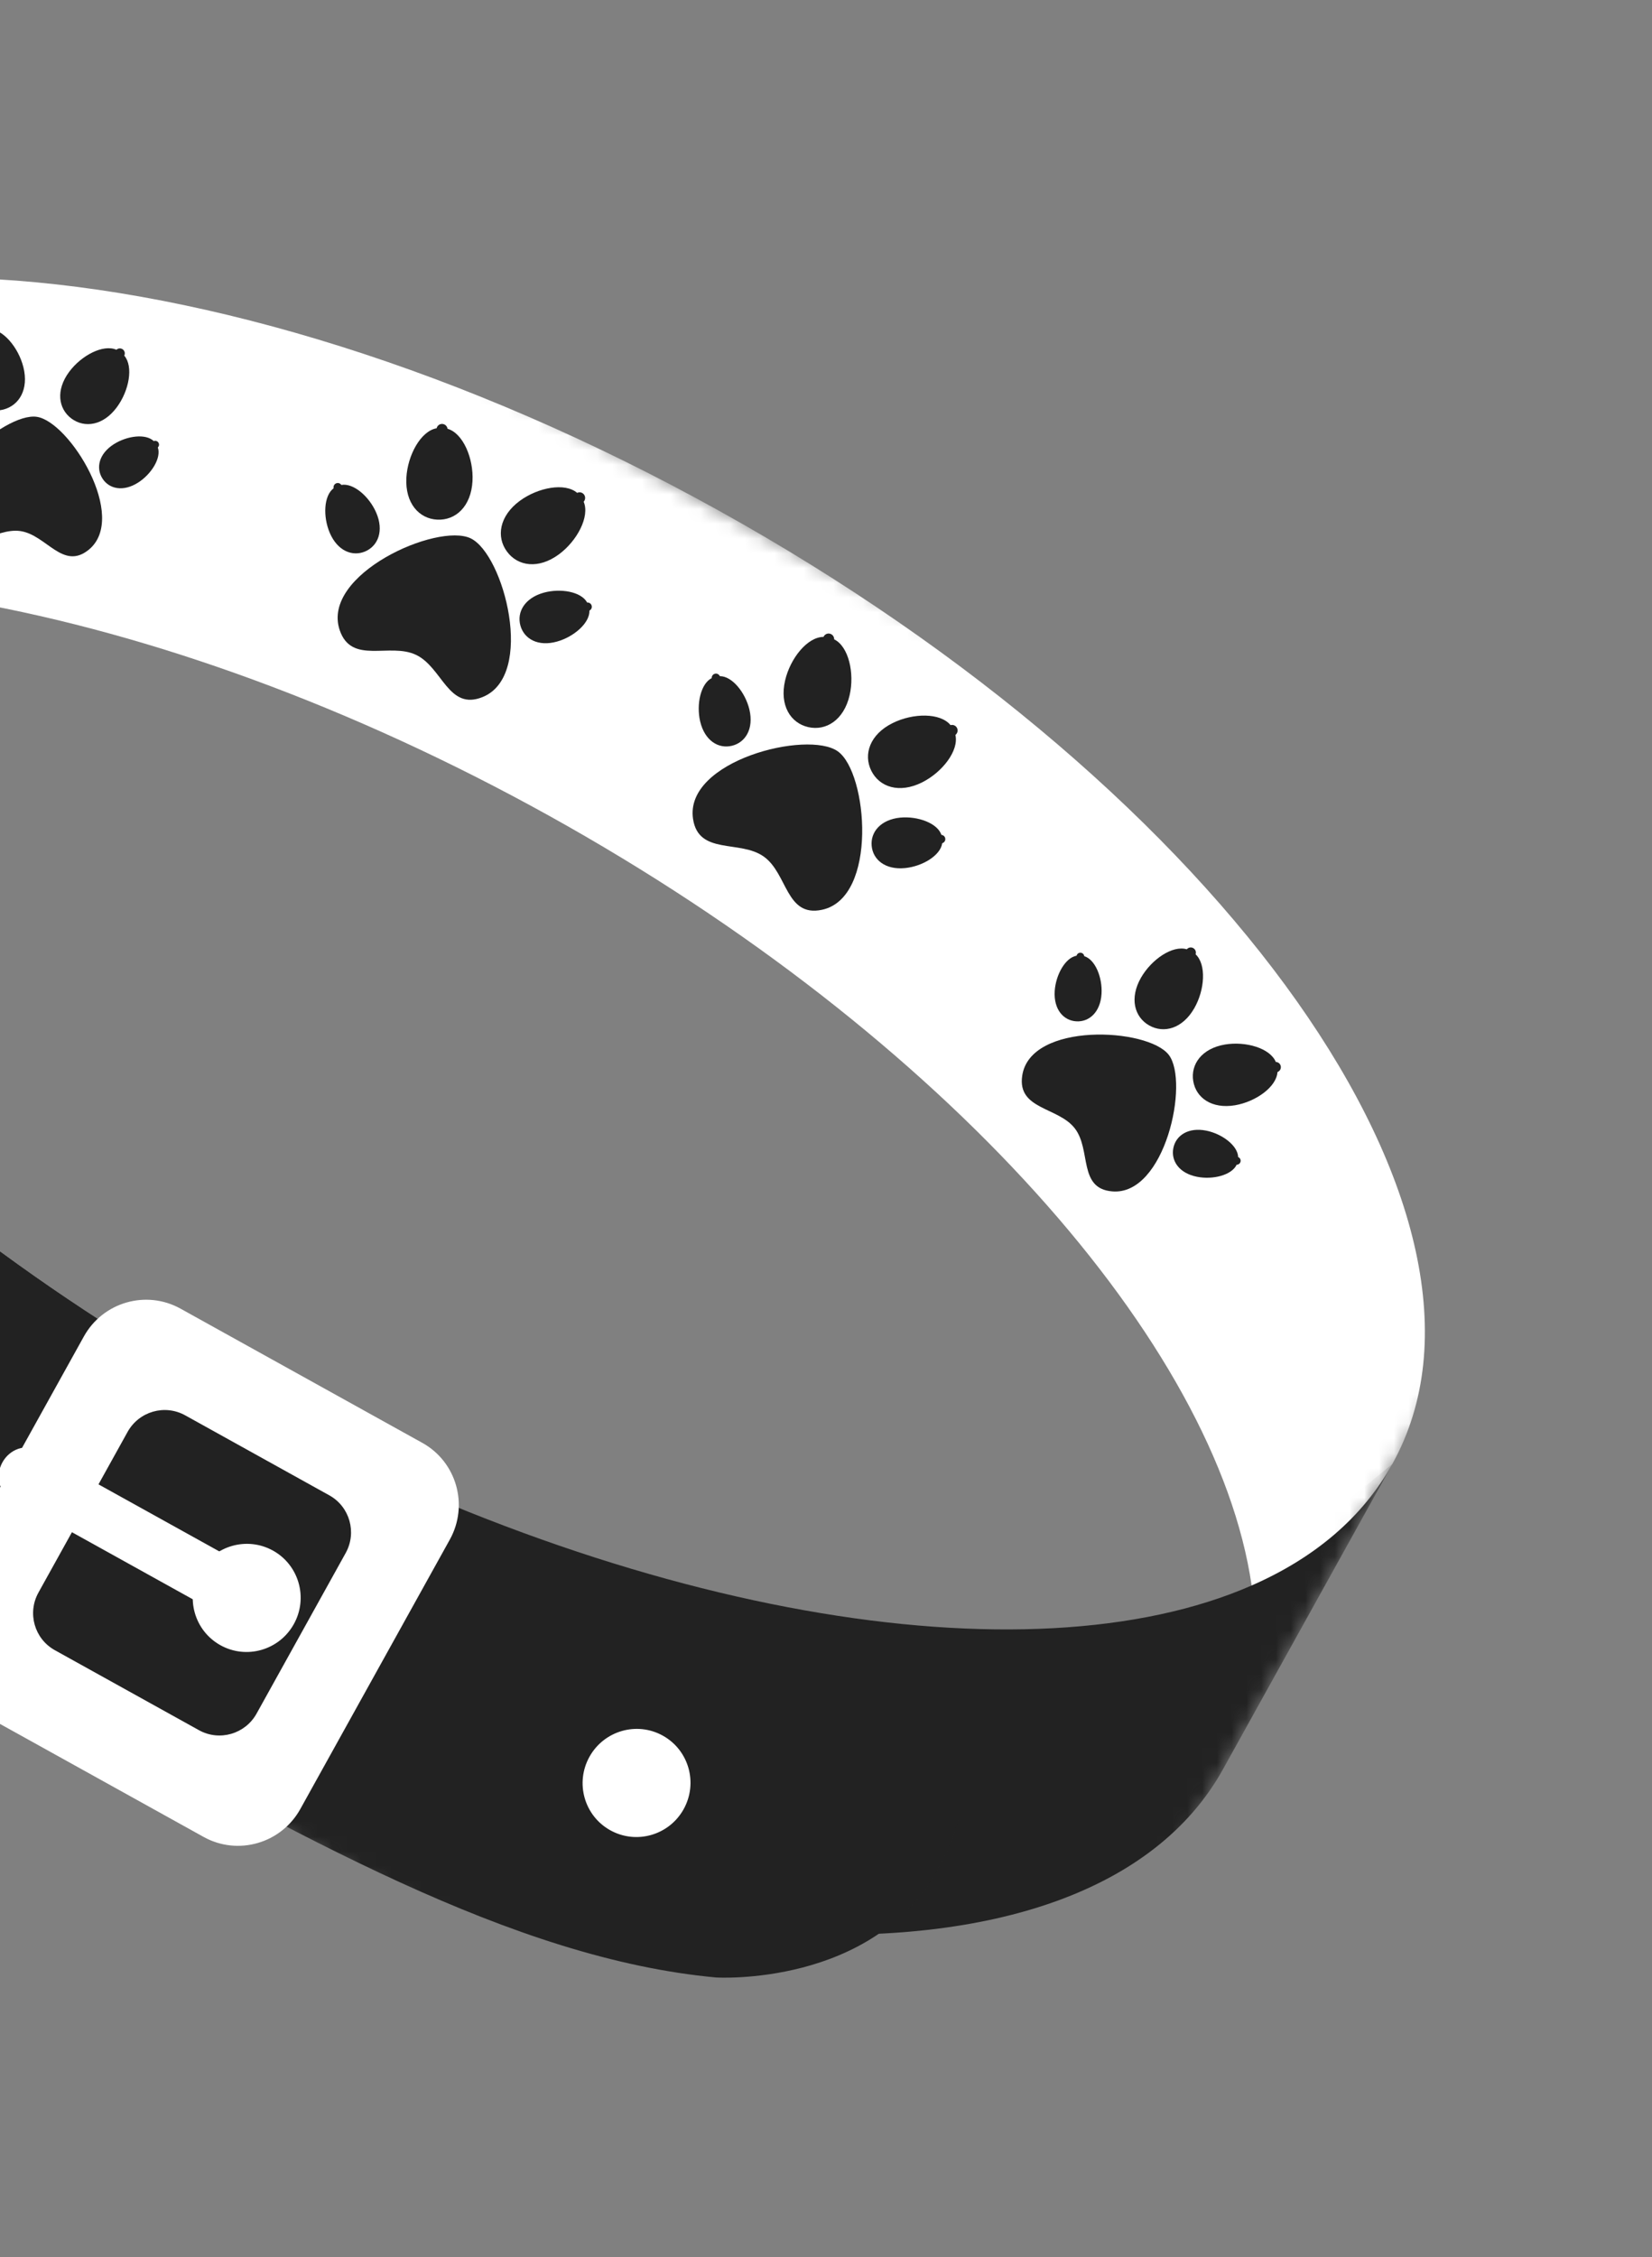 <svg width="112" height="153" viewBox="0 0 112 153" fill="none" xmlns="http://www.w3.org/2000/svg">
<rect x="0" y="0" width="112" height="153" fill="#808080" stroke="none"/>
<g id="Group 105">
<g id="Clip path group">
<mask id="mask0_398_981" style="mask-type:luminance" maskUnits="userSpaceOnUse" x="-59" y="29" width="154" height="122">
<g id="0c2bccbf52">
<path id="Vector" d="M-30.01 29.519L94.709 98.731L66.101 150.281L-58.617 81.069L-30.01 29.519Z" fill="white"/>
</g>
</mask>
<g mask="url(#mask0_398_981)">
<g id="Group">
<path id="Vector_2" d="M15.379 94.668C42.265 109.589 69.725 114.105 84.858 107.473C86.614 105.564 94.398 99.238 94.398 99.238C94.398 99.238 84.206 117.604 82.915 119.93C73.71 136.517 38.333 134.471 3.896 115.361C-30.542 96.25 -50.998 67.31 -41.794 50.723C-40.595 48.563 -30.311 30.031 -30.311 30.031C-30.311 30.031 -31.661 38.496 -32.248 42.486C-29.872 58.835 -11.51 79.746 15.379 94.668Z" fill="#222222"/>
</g>
</g>
</g>
<g id="Clip path group_2">
<mask id="mask1_398_981" style="mask-type:luminance" maskUnits="userSpaceOnUse" x="-59" y="29" width="143" height="115">
<g id="c99bb30fc2">
<path id="Vector_3" d="M-30.01 29.519L83.39 92.449L54.782 144L-58.617 81.069L-30.01 29.519Z" fill="white"/>
</g>
</mask>
<g mask="url(#mask1_398_981)">
<g id="Group_2">
<path id="Vector_4" d="M-32.248 42.486C-29.872 58.835 -11.51 79.746 15.379 94.668C31.596 103.668 46.24 112.079 60.044 113.346C60.044 113.346 62.808 113.67 64.149 115.624C65.618 117.769 66.3 121.822 63.591 126.704C59.157 134.694 48.557 134.045 48.557 134.045C34.755 132.775 20.109 124.358 3.896 115.361C-30.542 96.25 -50.998 67.31 -41.794 50.723C-40.595 48.563 -30.311 30.031 -30.311 30.031C-30.311 30.031 -31.661 38.496 -32.248 42.486Z" fill="#222222"/>
</g>
</g>
</g>
<g id="Clip path group_3">
<mask id="mask2_398_981" style="mask-type:luminance" maskUnits="userSpaceOnUse" x="-37" y="0" width="149" height="111">
<g id="ab1cf28839">
<path id="Vector_5" d="M-13.626 0.002L111.093 69.214L88.253 110.371L-36.466 41.159L-13.626 0.002Z" fill="white"/>
</g>
</mask>
<g mask="url(#mask2_398_981)">
<g id="Group_3">
<path id="Vector_6" d="M37.226 55.297C10.336 40.376 -17.123 35.859 -32.25 42.486C-32.92 37.9 -32.329 33.665 -30.312 30.031C-21.107 13.444 14.273 15.491 48.711 34.602C83.148 53.713 103.602 82.651 94.397 99.237C92.38 102.872 89.103 105.616 84.856 107.473C82.473 91.129 64.112 70.218 37.226 55.297Z" fill="white"/>
</g>
</g>
</g>
<path id="Vector_7" d="M14.946 111.523C16.709 112.502 18.938 111.861 19.922 110.088C20.905 108.317 20.269 106.087 18.506 105.108C16.742 104.13 14.513 104.77 13.531 106.54C12.546 108.314 13.182 110.544 14.946 111.523Z" fill="white"/>
<path id="Vector_8" d="M22.326 101.362C23.71 102.13 24.208 103.88 23.437 105.27L17.395 116.157C16.624 117.547 14.874 118.051 13.491 117.283L3.721 111.861C2.331 111.09 1.836 109.341 2.608 107.951L8.649 97.064C9.421 95.674 11.166 95.169 12.557 95.94L22.326 101.362ZM5.685 90.594L-4.45 108.856C-5.744 111.188 -4.913 114.13 -2.587 115.421L13.805 124.518C16.13 125.808 19.067 124.957 20.361 122.625L30.496 104.362C31.79 102.03 30.955 99.094 28.63 97.804L12.238 88.707C9.912 87.417 6.979 88.261 5.685 90.594Z" fill="white"/>
<path id="Vector_9" d="M17.43 106.585C18.233 107.03 18.479 108.118 17.983 109.012C17.485 109.908 16.432 110.275 15.63 109.83L0.716 101.553C-0.087 101.108 -0.332 100.02 0.165 99.124C0.661 98.231 1.714 97.864 2.516 98.309L17.43 106.585Z" fill="white"/>
<path id="Vector_10" d="M41.375 124.066C43.142 125.046 45.368 124.404 46.35 122.634C47.334 120.86 46.702 118.632 44.935 117.651C43.171 116.673 40.946 117.315 39.961 119.088C38.979 120.859 39.611 123.087 41.375 124.066Z" fill="white"/>
<path id="Vector_11" d="M75.4 80.759C73.087 80.563 73.994 77.957 72.873 76.494C71.755 75.032 68.963 75.225 69.302 72.923C69.837 69.249 77.827 69.664 79.239 71.505C80.651 73.347 78.983 81.07 75.4 80.759Z" fill="#222222"/>
<path id="Vector_12" d="M86.608 72.672C86.969 72.519 86.883 72.008 86.496 71.985C86.109 71.052 84.462 70.568 83.049 70.803C81.478 71.069 80.712 72.144 80.897 73.279C81.084 74.419 82.155 75.184 83.728 74.922C85.14 74.682 86.541 73.68 86.608 72.672Z" fill="#222222"/>
<path id="Vector_13" d="M83.84 78.952C84.14 78.94 84.218 78.555 83.942 78.431C83.917 77.657 82.861 76.859 81.78 76.641C80.571 76.399 79.722 76.956 79.549 77.82C79.376 78.684 79.936 79.526 81.145 79.767C82.229 79.987 83.514 79.655 83.84 78.952Z" fill="#222222"/>
<path id="Vector_14" d="M80.459 64.348C80.725 64.059 81.173 64.316 81.059 64.69C81.798 65.38 81.682 67.096 80.97 68.341C80.174 69.73 78.904 70.074 77.906 69.507C76.906 68.936 76.563 67.662 77.356 66.272C78.072 65.029 79.493 64.059 80.459 64.348Z" fill="#222222"/>
<path id="Vector_15" d="M72.985 64.785C73.069 64.496 73.464 64.52 73.511 64.817C74.255 65.039 74.749 66.269 74.68 67.374C74.602 68.609 73.844 69.285 72.969 69.232C72.093 69.179 71.429 68.416 71.505 67.184C71.575 66.079 72.225 64.915 72.985 64.785Z" fill="#222222"/>
<path id="Vector_16" d="M55.729 61.67C53.28 62.193 53.4 59.222 51.788 58.069C50.176 56.91 47.358 57.985 46.985 55.51C46.392 51.557 54.77 49.473 56.803 50.932C58.835 52.383 59.528 60.864 55.729 61.67Z" fill="#222222"/>
<path id="Vector_17" d="M64.774 49.82C65.096 49.553 64.855 49.054 64.443 49.152C63.753 48.306 61.898 48.326 60.519 49.014C58.978 49.777 58.52 51.129 59.068 52.24C59.619 53.353 60.961 53.804 62.502 53.041C63.887 52.352 65.02 50.883 64.774 49.82Z" fill="#222222"/>
<path id="Vector_18" d="M63.878 57.16C64.187 57.056 64.145 56.633 63.824 56.591C63.559 55.798 62.22 55.31 61.031 55.423C59.709 55.556 59.007 56.399 59.097 57.34C59.184 58.285 60.029 58.975 61.355 58.844C62.54 58.729 63.764 57.985 63.878 57.16Z" fill="#222222"/>
<path id="Vector_19" d="M55.828 43.173C56.014 42.792 56.552 42.917 56.555 43.339C57.531 43.817 57.947 45.624 57.601 47.127C57.213 48.806 56.008 49.561 54.8 49.289C53.589 49.013 52.84 47.807 53.226 46.131C53.574 44.624 54.738 43.176 55.828 43.173Z" fill="#222222"/>
<path id="Vector_20" d="M48.249 45.968C48.248 45.641 48.66 45.542 48.804 45.834C49.638 45.83 50.533 46.943 50.808 48.102C51.113 49.397 50.544 50.33 49.621 50.553C48.699 50.776 47.775 50.199 47.469 48.904C47.197 47.742 47.506 46.342 48.249 45.968Z" fill="#222222"/>
<path id="Vector_21" d="M32.716 47.251C30.393 48.191 29.997 45.245 28.207 44.391C26.418 43.535 23.826 45.082 23.028 42.707C21.76 38.923 29.654 35.415 31.907 36.491C34.163 37.569 36.319 45.796 32.716 47.251Z" fill="#222222"/>
<path id="Vector_22" d="M39.571 34.011C39.842 33.69 39.514 33.24 39.128 33.408C38.302 32.699 36.479 33.038 35.235 33.954C33.851 34.979 33.634 36.388 34.368 37.385C35.103 38.388 36.507 38.598 37.895 37.575C39.135 36.657 39.997 35.012 39.571 34.011Z" fill="#222222"/>
<path id="Vector_23" d="M39.961 41.39C40.247 41.235 40.13 40.825 39.806 40.842C39.407 40.106 38.003 39.858 36.852 40.179C35.573 40.54 35.03 41.487 35.28 42.399C35.532 43.316 36.485 43.849 37.764 43.489C38.915 43.168 39.992 42.223 39.961 41.39Z" fill="#222222"/>
<path id="Vector_24" d="M29.599 29.03C29.716 28.619 30.268 28.649 30.344 29.065C31.392 29.366 32.116 31.068 32.033 32.611C31.941 34.331 30.889 35.285 29.648 35.225C28.41 35.167 27.46 34.109 27.55 32.392C27.633 30.849 28.528 29.221 29.599 29.03Z" fill="#222222"/>
<path id="Vector_25" d="M22.616 33.099C22.56 32.779 22.949 32.608 23.142 32.872C23.963 32.724 25.037 33.66 25.508 34.755C26.036 35.978 25.636 36.996 24.767 37.376C23.896 37.751 22.884 37.347 22.36 36.126C21.887 35.026 21.948 33.599 22.616 33.099Z" fill="#222222"/>
<path id="Vector_26" d="M6.013 37.267C4.263 38.683 3.15 36.264 1.389 36C-0.374 35.74 -2.193 37.746 -3.5 35.921C-5.588 33.008 0.276 27.923 2.496 28.255C4.714 28.584 8.725 35.067 6.013 37.267Z" fill="#222222"/>
<path id="Vector_27" d="M8.426 24.107C8.581 23.759 8.181 23.461 7.891 23.708C6.995 23.317 5.517 24.09 4.691 25.203C3.77 26.442 3.952 27.707 4.844 28.372C5.739 29.034 7 28.851 7.92 27.607C8.748 26.49 9.061 24.854 8.426 24.107Z" fill="#222222"/>
<path id="Vector_28" d="M10.7 30.33C10.903 30.124 10.699 29.803 10.424 29.901C9.889 29.379 8.617 29.535 7.714 30.113C6.707 30.757 6.487 31.713 6.944 32.435C7.401 33.151 8.358 33.355 9.365 32.712C10.268 32.134 10.947 31.041 10.7 30.33Z" fill="#222222"/>
<path id="Vector_29" d="M-1.445 22.46C-1.45 22.079 -0.966 21.957 -0.796 22.294C0.184 22.273 1.252 23.549 1.586 24.89C1.961 26.389 1.302 27.485 0.226 27.763C-0.855 28.034 -1.949 27.38 -2.321 25.883C-2.657 24.536 -2.314 22.908 -1.445 22.46Z" fill="#222222"/>
</g>
</svg>
